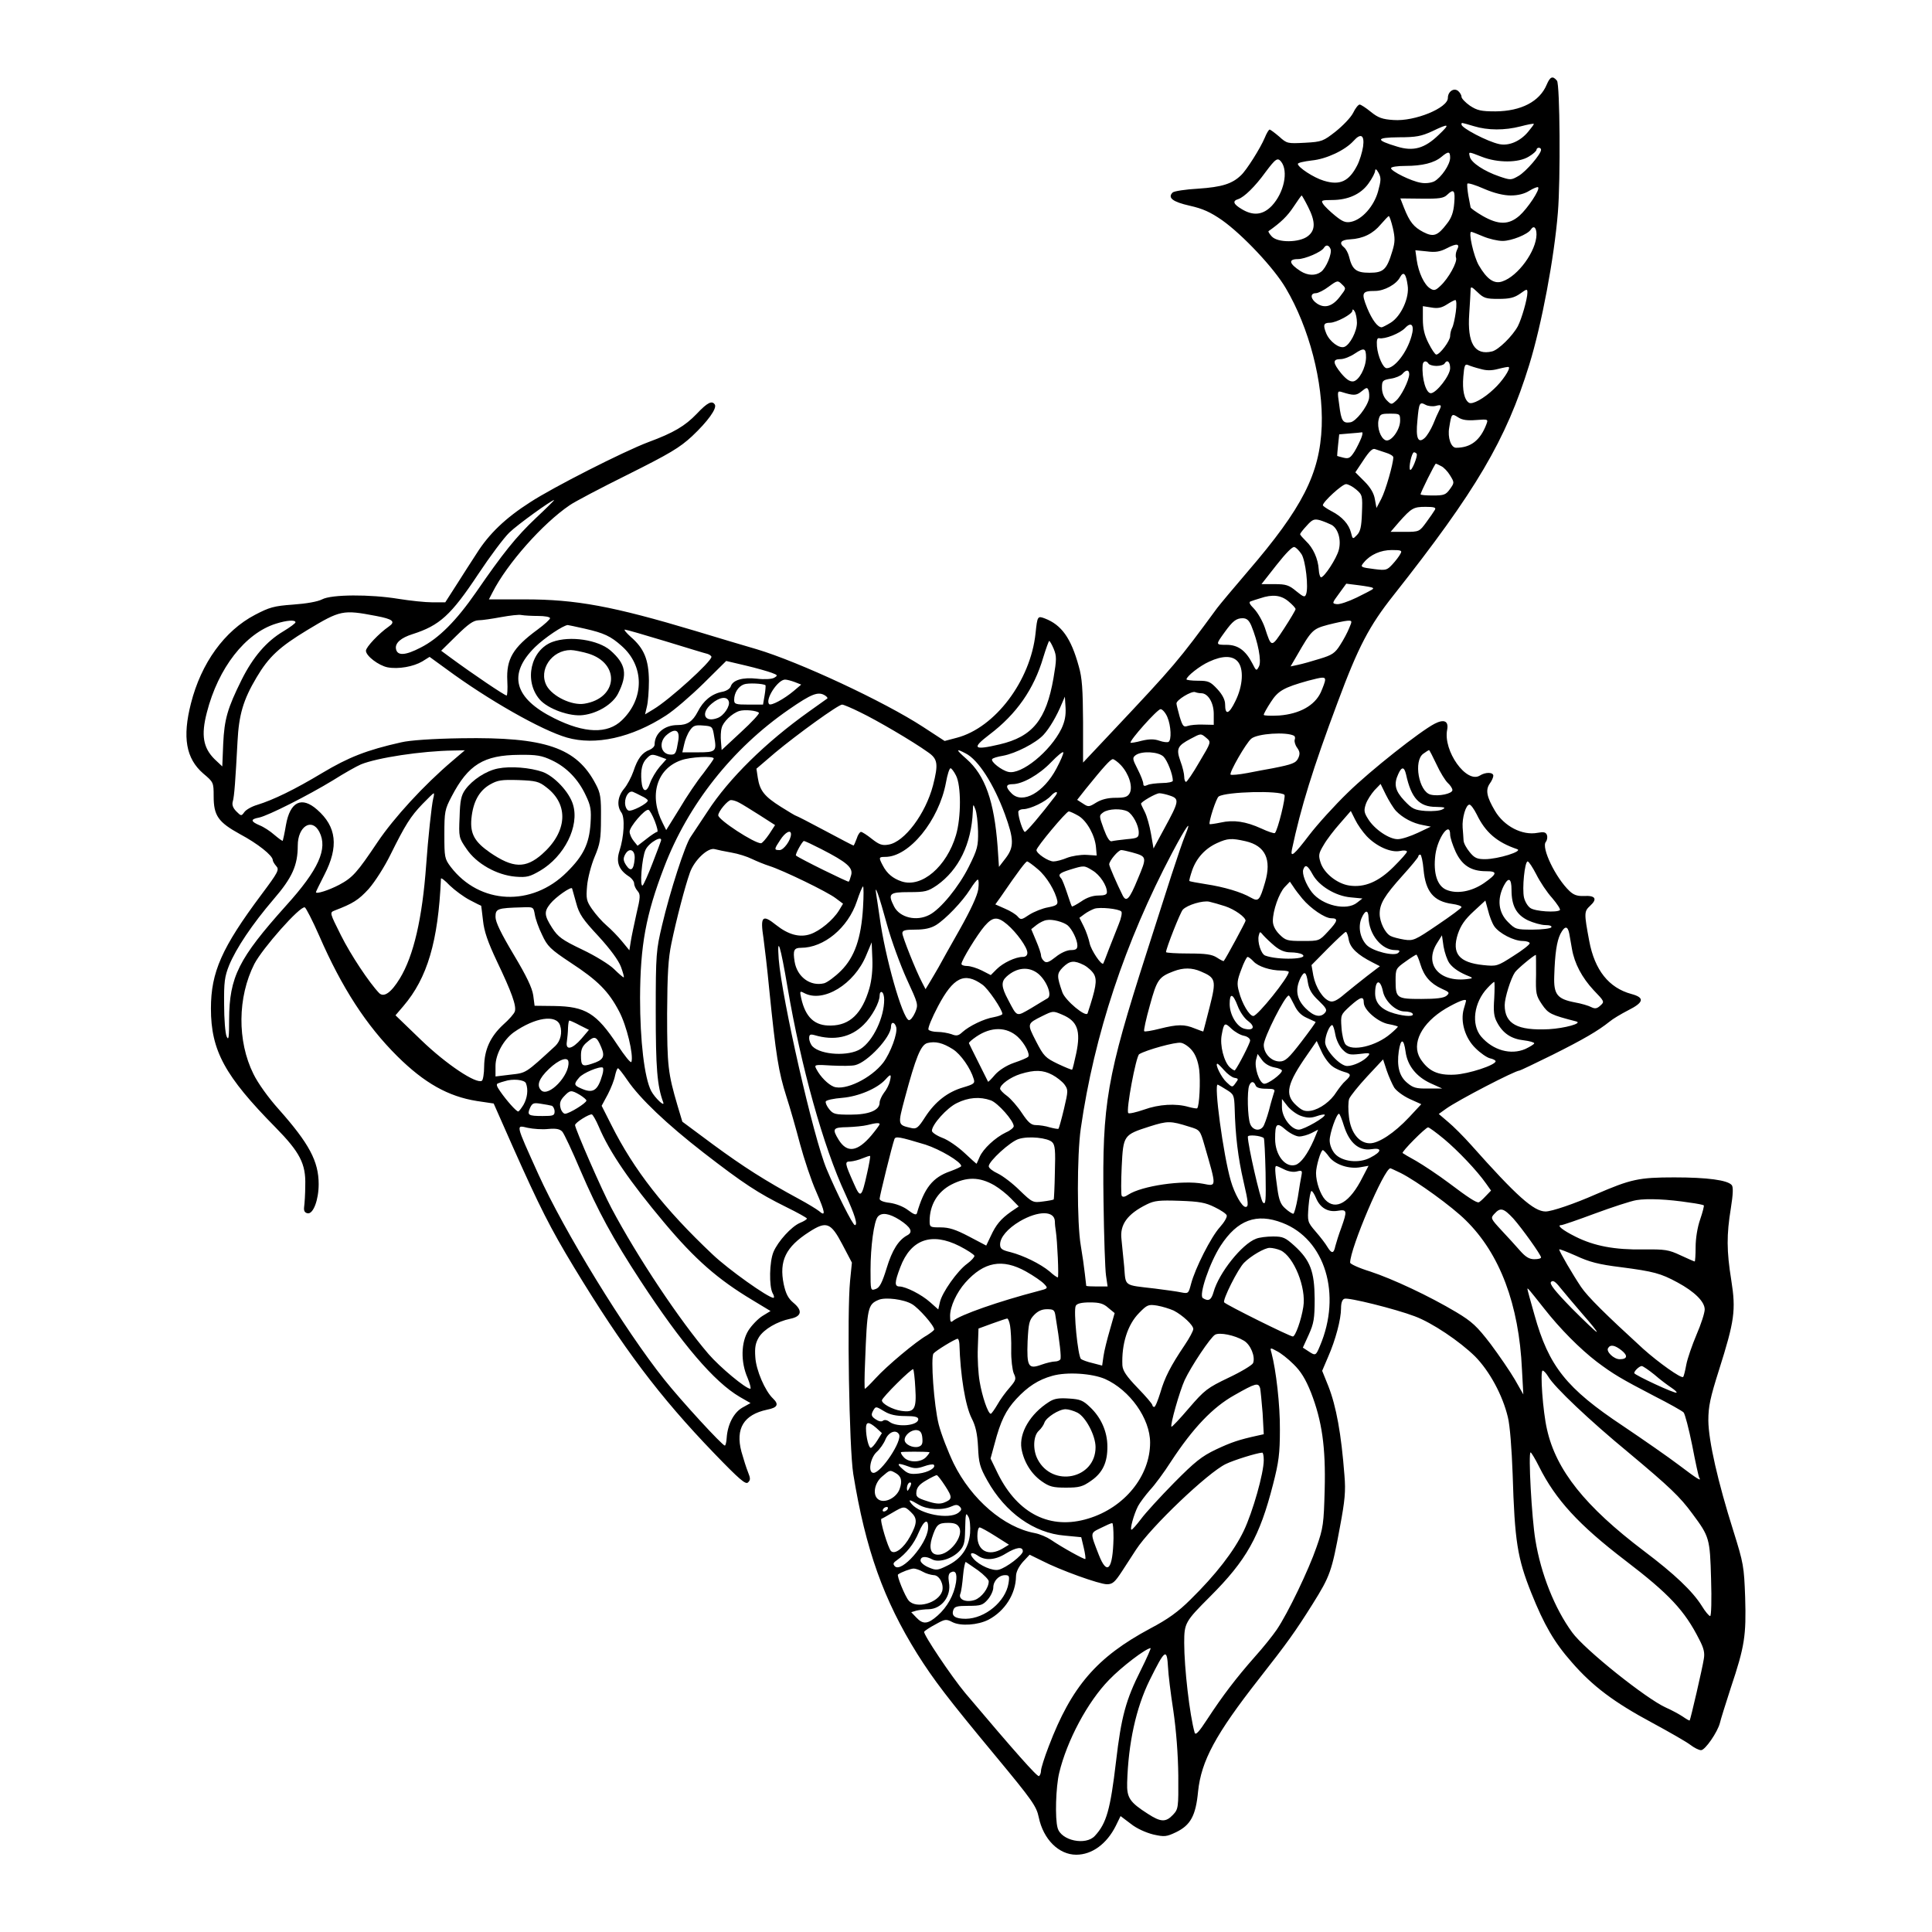 <?xml version="1.0" standalone="no"?>
<!DOCTYPE svg PUBLIC "-//W3C//DTD SVG 20010904//EN"
 "http://www.w3.org/TR/2001/REC-SVG-20010904/DTD/svg10.dtd">
<svg version="1.0" xmlns="http://www.w3.org/2000/svg"
 width="850pt" height="850pt" viewBox="0 0 850 850"
 preserveAspectRatio="xMidYMid meet">
<g transform="translate(0,850) scale(0.1,-0.1)"
fill="#000000" stroke="none">
<path d="M6805 8128 c-31 -75 -113 -117 -225 -118 -64 0 -81 4 -113 25 -20 14
-37 32 -37 39 0 8 -7 19 -15 26 -19 15 -45 -3 -45 -31 0 -44 -146 -104 -239
-97 -49 3 -68 10 -100 36 -22 18 -44 32 -49 32 -6 0 -19 -16 -29 -37 -10 -20
-45 -56 -76 -81 -55 -43 -61 -46 -135 -50 -77 -4 -80 -4 -114 27 -20 17 -39
31 -42 31 -4 0 -14 -17 -22 -37 -19 -45 -80 -142 -104 -164 -39 -38 -85 -52
-188 -59 -56 -3 -107 -11 -113 -17 -23 -23 0 -41 75 -58 58 -13 91 -28 143
-64 90 -64 228 -210 280 -299 103 -174 165 -414 158 -607 -8 -209 -85 -360
-326 -640 -61 -71 -121 -143 -134 -160 -171 -233 -187 -252 -460 -542 l-130
-138 0 180 c-1 142 -4 193 -19 244 -34 124 -76 182 -149 210 -32 12 -33 11
-41 -65 -22 -209 -178 -416 -347 -460 l-53 -14 -95 62 c-172 112 -545 286
-733 342 -45 13 -166 49 -268 80 -364 109 -525 139 -752 139 l-157 0 16 31
c64 126 221 303 339 383 21 15 137 76 256 135 184 92 228 118 283 169 69 65
110 122 100 139 -12 19 -32 10 -80 -41 -51 -53 -101 -83 -212 -124 -109 -41
-420 -199 -521 -265 -108 -69 -181 -139 -235 -225 -22 -33 -61 -95 -88 -137
l-50 -78 -57 0 c-31 0 -97 7 -147 15 -127 21 -297 20 -338 -2 -19 -10 -70 -19
-128 -23 -84 -6 -104 -12 -167 -45 -134 -70 -237 -212 -282 -390 -38 -149 -22
-242 54 -308 45 -38 46 -39 46 -100 0 -86 20 -114 116 -167 77 -41 144 -94
144 -114 0 -5 7 -17 15 -26 15 -16 9 -27 -65 -126 -174 -233 -222 -341 -222
-501 0 -185 61 -297 284 -523 107 -109 134 -160 131 -255 0 -38 -3 -81 -5 -95
-2 -17 2 -25 15 -28 25 -5 49 59 49 128 0 101 -42 179 -176 330 -45 50 -91
114 -111 155 -72 145 -70 338 4 484 36 69 201 256 222 249 5 -2 34 -58 63
-124 100 -230 208 -396 344 -531 119 -118 224 -177 350 -197 l74 -11 84 -190
c118 -265 165 -358 269 -530 216 -356 376 -569 618 -820 110 -114 138 -138
148 -127 11 10 11 18 0 45 -7 17 -20 58 -29 90 -27 102 10 163 113 185 46 9
53 23 26 49 -35 33 -75 125 -78 183 -3 42 1 62 16 87 22 35 80 69 138 81 50
10 55 36 14 70 -24 20 -34 41 -43 82 -21 103 9 164 112 230 76 49 95 42 146
-55 l42 -80 -8 -80 c-14 -142 -4 -737 14 -850 54 -332 134 -555 282 -792 72
-114 131 -192 346 -451 160 -193 178 -219 188 -267 20 -97 88 -165 165 -165
69 0 134 47 174 127 l21 43 45 -34 c26 -21 67 -39 99 -47 49 -11 58 -10 100
10 64 31 87 73 97 179 14 135 77 252 269 497 124 158 159 207 235 328 77 123
84 143 120 338 22 117 26 158 20 228 -14 183 -36 304 -71 393 l-27 67 26 61
c33 75 57 166 57 214 0 23 5 39 15 42 16 7 225 -45 309 -77 76 -28 198 -110
266 -177 63 -64 121 -170 144 -267 9 -35 17 -140 21 -250 9 -297 21 -370 82
-523 56 -140 101 -218 178 -305 92 -106 187 -177 355 -267 74 -40 149 -83 166
-96 17 -13 38 -24 48 -24 18 0 73 80 83 120 3 14 25 84 48 155 61 182 68 229
63 397 -5 137 -7 149 -52 293 -68 215 -109 395 -110 485 0 62 8 100 47 223 68
215 75 262 54 394 -21 131 -21 200 -2 317 10 62 11 94 4 102 -18 22 -107 34
-253 34 -156 0 -191 -8 -344 -74 -95 -42 -195 -76 -222 -76 -52 0 -128 68
-328 293 -33 37 -79 83 -101 101 l-41 35 32 23 c53 38 304 168 323 168 3 0 68
31 145 69 138 69 201 106 251 146 14 12 51 34 82 50 70 35 74 56 14 72 -99 27
-161 105 -185 233 -23 123 -23 130 4 155 33 30 23 46 -27 43 -29 -1 -45 4 -64
22 -61 58 -125 191 -104 216 6 8 8 21 5 30 -5 13 -14 15 -41 10 -68 -13 -148
29 -188 97 -36 61 -42 91 -23 119 9 12 16 28 16 35 0 16 -34 17 -59 1 -59 -37
-163 109 -144 202 7 38 -14 47 -55 26 -64 -33 -283 -206 -382 -303 -58 -56
-134 -140 -170 -187 -67 -88 -84 -102 -76 -63 39 184 92 356 201 647 91 245
139 336 245 470 365 462 496 685 598 1015 55 178 110 471 126 670 12 143 9
565 -4 580 -19 23 -30 18 -45 -17z m-321 -183 c62 -19 136 -19 206 -1 30 8 56
13 58 11 2 -1 -10 -17 -25 -35 -35 -42 -85 -63 -127 -54 -52 11 -166 71 -166
86 0 10 -4 10 54 -7z m-155 -39 c-61 -59 -111 -73 -182 -51 -97 29 -95 40 7
41 77 0 100 5 146 26 77 37 82 34 29 -16z m-332 -51 c-4 -25 -15 -62 -26 -83
-36 -70 -76 -89 -147 -67 -44 13 -114 59 -114 74 0 5 28 11 61 15 64 6 147 45
184 86 32 36 49 26 42 -25z m783 -14 c0 -19 -66 -96 -99 -115 -33 -19 -35 -19
-85 -2 -67 23 -122 60 -129 85 -6 25 -9 25 53 1 69 -27 161 -27 206 1 19 11
34 25 34 30 0 5 5 9 10 9 6 0 10 -4 10 -9z m-400 -35 c0 -30 -39 -87 -70 -104
-15 -7 -39 -10 -59 -6 -43 7 -131 51 -131 64 0 6 28 10 63 10 74 0 127 13 159
40 30 25 38 25 38 -4z m-743 -18 c32 -42 12 -136 -41 -193 -39 -41 -82 -46
-133 -15 -37 22 -42 36 -15 44 26 9 73 54 120 119 45 60 53 65 69 45z m426
-130 c-18 -65 -70 -124 -119 -134 -24 -5 -38 1 -71 28 -22 18 -46 41 -52 51
-10 15 -6 17 39 17 70 0 127 25 161 73 16 22 29 47 29 56 1 10 6 7 15 -9 12
-22 11 -34 -2 -82z m584 -18 c31 0 60 7 82 21 18 11 36 18 38 15 10 -9 -46
-93 -82 -125 -47 -41 -92 -41 -162 -1 -29 17 -53 34 -53 38 -1 4 -5 27 -10 52
-4 25 -6 48 -4 52 3 4 36 -6 74 -23 44 -19 86 -29 117 -29z m-249 -34 c-3 -39
-12 -65 -32 -90 -41 -54 -59 -60 -104 -37 -42 22 -60 44 -85 107 l-16 41 94
-1 c77 -1 97 2 112 17 29 28 36 20 31 -37z m-643 -16 c33 -65 33 -103 -1 -129
-37 -29 -133 -30 -159 -1 -10 11 -16 21 -14 23 54 38 83 66 110 107 18 27 34
50 36 50 1 0 14 -22 28 -50z m373 -93 c10 -44 10 -62 -2 -101 -25 -83 -39 -96
-101 -96 -59 0 -76 14 -90 72 -4 15 -13 32 -21 39 -25 20 -15 34 26 36 57 3
101 25 135 66 17 19 32 36 35 36 3 1 11 -23 18 -52z m632 -29 c-1 -72 -81
-183 -150 -206 -36 -13 -68 9 -104 71 -22 38 -47 147 -33 147 3 0 26 -9 52
-20 26 -11 64 -20 86 -20 39 0 111 29 124 50 13 20 25 9 25 -22z m-350 -68
c-5 -10 -7 -26 -4 -34 7 -18 -33 -91 -69 -124 -21 -20 -28 -22 -45 -11 -26 16
-51 70 -59 125 l-6 43 50 -5 c38 -5 58 -2 89 14 44 23 59 20 44 -8z m-556 4
c7 -19 -19 -83 -42 -100 -24 -18 -58 -17 -90 3 -51 33 -55 53 -12 53 31 0 104
31 115 50 9 15 22 12 29 -6z m339 -159 c9 -54 -29 -137 -75 -165 -18 -11 -36
-20 -39 -20 -18 0 -42 32 -64 85 -27 67 -23 75 35 75 40 0 94 29 110 61 15 27
26 15 33 -36z m-297 -49 c-33 -44 -67 -54 -101 -32 -29 19 -33 46 -6 46 10 0
36 13 57 29 38 28 40 28 58 10 19 -18 19 -18 -8 -53z m697 -11 c49 0 69 5 95
23 29 21 32 22 32 5 0 -28 -25 -115 -42 -148 -23 -43 -85 -104 -113 -111 -77
-19 -110 36 -101 165 3 47 6 95 6 105 0 17 4 16 31 -10 27 -26 37 -29 92 -29z
m-188 -57 c-4 -29 -11 -61 -16 -70 -5 -9 -9 -26 -9 -37 0 -20 -45 -81 -61 -81
-5 0 -20 22 -34 50 -18 35 -25 65 -25 106 l0 57 38 -6 c28 -5 45 -1 67 13 17
11 34 20 38 20 5 0 6 -24 2 -52z m-435 -48 c0 -38 -31 -97 -55 -106 -22 -9
-65 23 -80 59 -15 37 -12 47 16 47 28 0 99 38 99 53 0 8 4 7 10 -3 5 -8 10
-31 10 -50z m240 -59 c-20 -72 -74 -141 -109 -141 -16 0 -39 52 -43 96 -2 28
1 38 10 36 25 -5 91 21 114 45 28 30 42 12 28 -36z m-200 -94 c-1 -46 -31
-101 -56 -105 -15 -2 -31 9 -53 35 -38 47 -39 63 -3 63 15 0 43 11 62 24 42
28 50 25 50 -17z m275 -27 c3 -5 19 -10 35 -10 16 0 32 5 35 10 12 20 25 9 25
-20 0 -32 -61 -110 -85 -110 -21 0 -40 64 -36 123 1 19 16 23 26 7z m228 -23
c27 -8 49 -8 79 0 24 6 44 10 46 8 8 -8 -29 -63 -65 -96 -45 -43 -95 -70 -110
-61 -21 13 -30 56 -25 115 4 49 7 57 21 51 9 -4 33 -12 54 -17z m-313 -24 c-1
-27 -35 -96 -58 -116 -20 -18 -21 -18 -41 2 -13 13 -21 34 -21 55 0 31 3 34
39 40 21 3 44 13 51 21 17 20 30 19 30 -2z m-177 -107 c-8 -37 -58 -101 -82
-104 -33 -5 -40 5 -49 77 -9 61 -8 62 12 56 51 -16 63 -16 86 3 22 18 26 19
31 4 3 -8 4 -25 2 -36z m293 -32 c26 7 28 4 15 -22 -5 -9 -17 -36 -26 -59 -10
-23 -26 -50 -37 -60 -29 -26 -40 -1 -32 77 7 79 10 83 36 69 11 -6 31 -8 44
-5z m-156 -66 c-1 -41 -41 -94 -64 -85 -22 9 -38 55 -31 89 6 26 10 28 51 28
43 0 44 -1 44 -32z m334 4 c54 4 54 4 45 -20 -27 -70 -69 -102 -133 -102 -22
0 -38 45 -30 89 10 62 11 63 39 45 18 -12 40 -15 79 -12z m-505 -79 c-6 -15
-19 -42 -30 -60 -18 -28 -25 -32 -47 -27 -15 4 -28 7 -29 8 0 1 1 22 4 48 l5
47 47 4 c25 2 49 4 53 5 4 1 3 -10 -3 -25z m109 -65 c17 -5 32 -14 32 -20 0
-28 -34 -147 -53 -183 l-21 -40 -7 38 c-4 26 -19 52 -46 79 l-40 40 36 54 c25
38 40 53 51 48 8 -3 30 -10 48 -16z m135 -5 c5 -10 -22 -77 -29 -70 -8 8 7 77
17 77 4 0 10 -3 12 -7z m108 -54 c11 -5 29 -24 39 -41 19 -31 19 -32 -1 -60
-18 -25 -26 -28 -75 -28 -30 0 -54 2 -54 5 0 9 63 135 67 135 2 0 13 -5 24
-11z m-374 -103 c27 -23 28 -28 25 -103 -2 -61 -7 -82 -22 -97 -18 -19 -19
-19 -26 10 -9 37 -39 71 -86 95 -21 11 -38 23 -38 26 0 15 85 93 102 93 9 0
30 -11 45 -24z m-3609 -125 c-87 -82 -146 -156 -263 -326 -88 -127 -165 -204
-244 -244 -69 -36 -104 -37 -109 -5 -4 25 22 48 73 64 119 38 169 83 289 264
51 77 113 160 137 183 36 35 186 143 197 143 2 0 -34 -36 -80 -79z m3955 36
c-4 -7 -21 -32 -38 -55 -30 -41 -31 -42 -94 -42 l-63 0 37 43 c55 62 64 67
117 67 38 0 47 -3 41 -13z m-455 -66 c29 -16 44 -66 32 -111 -10 -38 -64 -120
-78 -120 -4 0 -9 15 -10 34 -3 48 -25 96 -56 125 -14 14 -26 27 -26 31 0 3 13
20 29 37 25 28 33 31 59 24 16 -5 38 -14 50 -20z m-132 -129 c18 -27 32 -148
20 -177 -5 -14 -11 -12 -43 14 -32 27 -46 31 -95 31 l-58 0 66 84 c41 52 71
83 79 79 8 -2 21 -16 31 -31z m435 1 c-5 -10 -21 -31 -35 -46 -24 -26 -29 -27
-78 -21 -63 8 -65 9 -47 30 28 34 74 54 122 54 42 0 47 -2 38 -17z m-122 -149
c6 -5 6 -5 -70 -43 -37 -18 -76 -31 -88 -29 -21 3 -21 4 10 46 l32 44 56 -7
c31 -4 58 -9 60 -11z m-370 -60 c17 -14 31 -29 31 -34 0 -4 -23 -43 -51 -86
-56 -85 -55 -85 -84 4 -10 29 -31 66 -47 83 -20 20 -25 30 -16 33 7 3 27 9 43
14 53 18 91 14 124 -14z m-4014 -64 c74 -14 87 -25 55 -47 -42 -29 -100 -90
-100 -106 0 -23 56 -65 95 -73 48 -9 114 3 153 26 l32 20 73 -53 c184 -136
420 -270 531 -302 125 -36 285 -1 436 97 36 23 110 87 165 141 l100 99 85 -20
c47 -11 99 -26 115 -32 27 -10 28 -12 11 -22 -11 -6 -42 -8 -76 -4 -63 7 -106
-6 -115 -34 -3 -10 -20 -21 -39 -24 -45 -9 -82 -39 -106 -87 -23 -44 -46 -59
-89 -59 -58 0 -101 -37 -101 -86 0 -8 -10 -18 -22 -23 -33 -12 -53 -39 -71
-94 -9 -26 -28 -62 -42 -78 -28 -34 -32 -75 -11 -104 16 -22 12 -105 -9 -170
-15 -47 -3 -81 39 -109 15 -9 26 -24 26 -33 0 -9 7 -24 15 -33 13 -15 13 -26
-5 -101 -10 -46 -22 -101 -25 -122 l-6 -38 -32 39 c-18 22 -48 53 -68 70 -20
17 -48 49 -64 72 -25 36 -27 46 -22 103 3 34 18 91 33 127 24 57 28 78 28 170
1 91 -2 111 -23 150 -84 161 -221 208 -591 202 -127 -2 -228 -9 -265 -18 -152
-34 -232 -66 -346 -134 -123 -74 -216 -119 -287 -141 -24 -7 -49 -21 -57 -32
-13 -18 -14 -18 -35 3 -15 15 -20 29 -16 43 7 23 12 96 21 265 6 117 25 183
84 282 54 91 101 134 223 208 146 88 156 90 303 62z m713 0 c28 0 52 -4 52
-10 0 -5 -25 -28 -55 -50 -109 -80 -138 -130 -133 -226 2 -35 0 -64 -3 -64 -9
0 -148 94 -246 166 l-42 31 67 66 c52 51 74 67 97 68 17 0 62 7 100 14 39 7
79 12 90 9 11 -2 44 -4 73 -4z m3137 -42 c30 -73 46 -157 34 -180 -11 -21 -12
-21 -29 13 -30 58 -64 82 -114 82 -49 0 -48 0 -7 57 34 47 50 60 78 60 18 0
28 -9 38 -32z m-4205 14 c0 -4 -24 -22 -54 -40 -74 -44 -133 -113 -183 -213
-62 -125 -76 -173 -81 -282 l-4 -99 -34 32 c-50 50 -60 105 -34 205 50 196
169 349 304 391 47 15 86 18 86 6z m4636 -25 c-7 -18 -25 -52 -40 -75 -22 -35
-35 -44 -88 -60 -35 -11 -78 -23 -97 -27 l-33 -7 28 48 c64 111 69 117 136
135 35 9 73 17 86 18 21 1 22 0 8 -32z m-3363 -3 c84 -19 114 -33 162 -76 100
-88 101 -231 1 -327 -63 -61 -164 -58 -298 9 -177 88 -205 194 -84 313 42 41
124 96 144 97 2 0 35 -7 75 -16z m354 -55 c92 -28 176 -54 186 -56 9 -3 17 -9
17 -13 0 -21 -184 -188 -254 -230 l-38 -23 8 34 c5 19 9 70 9 114 -1 93 -21
142 -80 193 -20 18 -31 32 -26 32 6 0 86 -23 178 -51z m1709 -34 c13 -32 13
-46 -1 -128 -32 -184 -92 -258 -237 -292 -115 -27 -125 -18 -45 43 119 90 196
200 237 340 12 39 24 72 26 72 3 0 12 -16 20 -35z m809 -55 c28 -31 24 -107
-10 -175 -28 -58 -45 -63 -45 -14 0 19 -11 42 -34 67 -31 33 -39 37 -85 37
-28 0 -51 3 -51 6 0 13 59 60 100 78 58 27 102 27 125 1z m385 -82 c0 -7 -9
-31 -19 -54 -27 -58 -93 -95 -183 -102 -37 -2 -68 -1 -68 3 0 5 14 30 31 56
32 50 57 64 164 94 65 17 75 18 75 3z m-2333 -9 l28 -11 -33 -28 c-43 -36 -99
-66 -108 -58 -19 20 38 108 70 108 8 0 27 -5 43 -11z m-129 -14 c1 -1 0 -21
-4 -44 l-7 -41 -63 0 c-58 0 -64 2 -64 21 0 30 18 59 43 68 18 7 85 4 95 -4z
m1917 -35 c30 0 55 -42 55 -91 l0 -48 -47 1 c-27 1 -57 -2 -68 -6 -18 -6 -22
-1 -35 41 -7 26 -14 52 -14 58 -1 15 66 56 82 50 7 -3 20 -5 27 -5z m-1655
-10 c8 -5 12 -11 10 -13 -3 -2 -39 -28 -80 -57 -191 -136 -353 -295 -447 -440
-31 -47 -64 -97 -75 -113 -24 -35 -90 -238 -125 -387 -26 -110 -28 -127 -28
-380 0 -248 6 -327 33 -400 8 -23 -37 20 -53 50 -30 58 -49 221 -49 410 1 230
25 364 106 575 105 275 299 521 548 693 101 70 130 81 160 62z m-424 -25 c8
-20 -21 -64 -49 -74 -58 -22 -76 21 -26 63 34 29 67 34 75 11z m1464 -121
c-49 -100 -177 -204 -234 -190 -30 7 -78 45 -71 56 3 5 24 11 48 15 55 10 145
56 178 92 26 28 58 82 81 138 l13 30 3 -48 c2 -34 -3 -61 -18 -93z m-885 72
c71 -34 230 -127 297 -175 44 -30 47 -52 23 -146 -33 -126 -126 -250 -196
-261 -28 -5 -41 0 -73 25 -21 17 -43 31 -48 31 -5 0 -14 -13 -19 -30 -6 -16
-12 -30 -14 -30 -2 0 -58 29 -125 65 -67 36 -124 65 -126 65 -3 0 -33 18 -68
40 -73 46 -93 71 -102 128 l-6 40 83 71 c96 80 277 211 294 211 6 0 42 -15 80
-34z m-446 -2 c3 -4 -32 -42 -79 -85 l-85 -79 -3 37 c-2 20 -1 47 3 60 6 27
46 65 78 75 23 7 76 2 86 -8z m1797 -19 c16 -38 19 -101 5 -109 -5 -3 -23 -1
-40 5 -23 8 -44 8 -78 0 -25 -7 -47 -10 -49 -9 -7 8 118 148 132 148 8 0 22
-16 30 -35z m-1994 -85 c12 -66 8 -70 -71 -70 l-69 0 8 35 c4 20 15 47 25 61
14 21 23 25 58 22 41 -3 42 -4 49 -48z m-158 -19 c-9 -55 -12 -61 -32 -61 -46
0 -57 57 -16 89 36 29 56 18 48 -28z m2709 22 c5 -3 6 -11 3 -18 -2 -7 2 -23
11 -35 12 -17 13 -27 5 -45 -10 -22 -26 -28 -112 -45 -25 -4 -75 -14 -112 -21
-37 -7 -70 -10 -74 -7 -7 8 68 139 91 158 27 23 155 31 188 13z m-385 -10 c21
-18 21 -18 -31 -105 -28 -49 -55 -88 -59 -88 -4 0 -8 10 -8 23 0 12 -7 43 -17
69 -19 54 -13 67 46 98 45 24 44 24 69 3z m-3318 -101 c-125 -106 -257 -250
-329 -357 -90 -134 -109 -156 -169 -188 -46 -24 -102 -42 -102 -32 0 2 17 37
37 76 64 124 54 212 -32 287 -68 60 -119 35 -137 -68 -6 -36 -13 -67 -14 -69
-2 -2 -18 10 -37 26 -18 16 -47 35 -65 42 -40 17 -41 27 -2 34 41 9 215 97
325 164 49 31 104 62 123 70 71 29 265 59 407 61 l50 1 -55 -47z m2259 33 c55
-28 123 -134 172 -267 40 -110 41 -144 4 -193 l-30 -39 -6 90 c-15 199 -55
313 -137 385 -48 42 -48 48 -3 24z m399 -66 c-56 -106 -149 -158 -197 -110
-28 28 -27 41 4 41 43 0 116 41 169 96 28 29 52 49 54 44 2 -5 -12 -37 -30
-71z m1672 18 c16 -35 39 -72 50 -82 11 -10 20 -24 20 -31 0 -16 -61 -29 -96
-20 -52 13 -76 149 -32 180 12 9 24 16 25 16 2 0 17 -29 33 -63z m-1201 34
c17 -17 41 -78 41 -106 0 -5 -21 -10 -47 -10 -27 -1 -56 -4 -65 -9 -13 -6 -18
-4 -18 6 0 8 -11 37 -25 64 -23 45 -24 50 -8 62 27 19 100 15 122 -7z m-2691
-16 c64 -30 116 -83 149 -154 22 -46 25 -63 21 -125 -6 -88 -31 -141 -104
-213 -154 -154 -384 -143 -511 23 -27 36 -28 42 -28 143 0 100 2 110 32 167
73 140 141 182 298 183 75 1 99 -3 143 -24z m477 15 l27 -10 -30 -34 c-16 -19
-35 -51 -42 -71 -15 -45 -34 -41 -38 10 -4 47 3 79 24 99 18 19 24 19 59 6z
m235 -7 c0 -4 -21 -33 -46 -66 -26 -32 -73 -101 -104 -154 l-59 -95 -15 30
c-62 120 -28 239 80 277 40 15 144 20 144 8z m1792 -30 c35 -38 53 -95 38
-123 -9 -16 -21 -20 -62 -20 -34 0 -62 -7 -85 -21 -32 -20 -35 -20 -59 -4
l-25 16 37 47 c81 100 109 131 120 132 5 0 22 -12 36 -27z m-726 -45 c23 -44
23 -184 0 -262 -41 -139 -151 -233 -239 -204 -39 13 -65 35 -83 70 -19 36 -18
38 11 38 105 0 236 160 267 328 6 34 15 62 20 62 4 0 15 -14 24 -32z m1980 5
c23 -105 58 -143 132 -143 39 -1 44 -3 28 -11 -10 -6 -43 -9 -74 -7 -49 4 -59
9 -94 46 -40 43 -47 72 -26 117 15 33 26 32 34 -2z m-44 -161 c29 -30 73 -54
118 -62 l35 -7 -57 -27 c-32 -15 -71 -28 -88 -28 -37 -1 -103 43 -131 89 -18
28 -19 38 -10 65 6 18 24 45 38 61 l27 28 23 -47 c13 -26 33 -59 45 -72z
m-3320 66 c16 -7 28 -16 28 -20 0 -13 -71 -50 -85 -44 -8 3 -15 18 -15 34 0
30 18 55 35 48 5 -2 22 -10 37 -18z m1821 0 c-63 -83 -127 -158 -134 -158 -8
0 -29 63 -29 88 0 6 10 12 23 12 31 1 98 33 121 59 20 22 36 21 19 -1z m1008
5 c7 -7 -29 -155 -42 -168 -3 -3 -30 6 -60 20 -68 31 -122 39 -179 26 -24 -5
-46 -8 -48 -7 -6 7 29 116 40 122 34 21 269 27 289 7z m-3745 -16 c-7 -28 -23
-178 -31 -292 -17 -235 -55 -400 -116 -500 -38 -62 -70 -85 -91 -64 -44 46
-125 168 -168 254 -50 100 -50 100 -28 109 81 31 105 46 150 95 28 32 70 98
96 151 65 131 88 168 141 223 25 26 47 47 49 47 2 0 2 -10 -2 -23z m3243 12
c41 -14 38 -26 -27 -145 l-47 -87 -11 64 c-6 35 -18 78 -27 96 -9 18 -17 34
-17 37 0 8 65 46 81 46 9 0 31 -5 48 -11z m-1896 -31 c12 -6 52 -31 90 -55
l67 -43 -26 -40 c-15 -22 -31 -40 -36 -40 -30 0 -188 103 -188 123 0 17 42 67
56 67 9 0 25 -5 37 -12z m1050 -125 c1 -65 -2 -79 -41 -157 -44 -88 -124 -186
-173 -211 -57 -30 -130 -12 -155 36 -29 57 -22 64 65 64 72 0 83 3 123 30 96
68 152 182 158 325 1 34 2 34 11 10 6 -14 11 -57 12 -97z m2194 74 c38 -79 89
-123 178 -153 27 -9 -84 -44 -142 -44 -34 0 -46 5 -67 31 -14 17 -27 40 -27
52 -1 12 -2 37 -4 56 -3 42 14 101 30 101 6 0 20 -19 32 -43z m-3616 -30 c10
-26 15 -47 10 -47 -4 0 -26 -14 -47 -31 l-39 -30 -17 21 c-10 12 -18 31 -18
41 0 22 68 101 83 96 5 -1 18 -24 28 -50z m2080 43 c23 -13 49 -61 49 -93 0
-22 -5 -25 -52 -29 -29 -3 -59 -7 -67 -9 -9 -3 -21 16 -35 54 -21 58 -21 59
-2 73 23 16 79 18 107 4z m-215 -20 c37 -23 72 -87 76 -139 l3 -35 -46 3 c-26
1 -63 -5 -84 -13 -21 -9 -48 -16 -60 -16 -23 0 -75 35 -75 50 0 13 131 170
142 170 6 0 25 -9 44 -20z m1267 -89 c43 -45 106 -73 146 -65 17 4 31 2 31 -3
0 -5 -26 -34 -58 -66 -67 -67 -129 -93 -196 -83 -53 8 -111 54 -126 101 -10
32 -9 40 14 78 13 23 46 66 72 95 l47 54 19 -38 c10 -21 33 -54 51 -73z
m-4608 19 c38 -74 -3 -166 -147 -325 -208 -232 -249 -313 -250 -500 0 -80 -2
-95 -11 -75 -6 14 -11 77 -11 140 -1 98 2 123 22 173 31 75 101 180 196 291
82 95 106 149 106 236 0 84 62 124 95 60z m3809 -16 c-9 -21 -36 -100 -60
-174 -24 -74 -73 -227 -109 -340 -176 -548 -196 -665 -190 -1095 2 -154 7
-301 11 -327 l7 -48 -47 0 c-25 0 -46 1 -47 3 0 1 -3 25 -6 52 -3 28 -11 84
-18 125 -17 97 -17 398 0 515 59 412 195 821 402 1213 63 119 90 156 57 76z
m1166 4 c0 -13 11 -46 24 -75 28 -60 68 -86 134 -86 52 0 50 -11 -10 -53 -55
-37 -118 -48 -164 -29 -41 17 -59 73 -49 154 10 76 65 151 65 89z m-2900 2 c0
-26 -32 -70 -50 -70 -25 0 -25 3 3 45 21 33 47 47 47 25z m-573 -32 c-2 -7
-19 -51 -37 -98 -18 -47 -37 -89 -42 -95 -15 -14 -4 123 12 156 16 34 80 68
67 37z m2573 1 c87 -20 115 -80 86 -180 -24 -82 -29 -87 -63 -68 -41 24 -118
47 -198 59 -38 6 -71 12 -72 14 -2 2 4 23 12 47 19 54 57 96 110 120 46 21 63
22 125 8z m-1866 -35 c111 -57 139 -81 131 -113 -4 -14 -8 -28 -11 -30 -3 -3
-217 102 -232 115 -5 4 28 64 35 64 4 0 38 -16 77 -36z m-396 -15 c30 -5 70
-18 90 -28 21 -10 55 -24 77 -31 60 -19 256 -114 292 -142 l32 -24 -18 -30
c-26 -42 -84 -90 -126 -104 -47 -16 -97 -2 -150 40 -61 49 -71 39 -56 -58 5
-37 17 -137 25 -222 30 -296 41 -365 76 -475 16 -49 43 -144 60 -209 18 -66
49 -160 71 -209 40 -92 43 -112 12 -85 -10 8 -49 32 -88 53 -148 80 -245 142
-377 239 l-136 101 -21 70 c-42 143 -46 175 -46 405 1 177 5 243 19 310 22
106 60 251 81 310 19 55 80 113 110 104 11 -3 44 -10 73 -15z m-426 -29 c-4
-48 -17 -57 -37 -27 -13 20 -14 30 -5 47 18 34 46 21 42 -20z m2188 30 c67
-19 67 -19 25 -119 -36 -88 -50 -102 -66 -70 -24 48 -59 128 -59 136 0 16 40
63 53 63 7 0 28 -5 47 -10z m1283 -76 c9 -98 45 -140 127 -151 22 -3 40 -9 40
-14 0 -4 -47 -39 -105 -78 -100 -68 -107 -71 -147 -65 -24 4 -51 11 -60 16
-24 12 -48 61 -48 98 0 44 21 79 100 167 39 43 70 81 70 85 0 5 4 8 9 8 4 0
11 -30 14 -66z m-1696 1 c38 -32 77 -97 85 -140 2 -15 -5 -20 -41 -27 -24 -4
-61 -19 -82 -32 -34 -23 -38 -24 -51 -9 -7 9 -32 25 -56 35 l-43 19 23 32 c80
117 111 157 117 157 4 0 26 -16 48 -35z m2192 -22 c16 -32 47 -79 70 -104 22
-26 37 -49 34 -53 -13 -12 -109 -6 -130 9 -12 8 -24 29 -28 46 -9 39 3 159 16
159 5 0 22 -26 38 -57z m-1952 17 c32 -19 63 -66 63 -95 0 -11 -10 -15 -38
-15 -24 0 -51 -9 -75 -26 -21 -14 -40 -24 -41 -22 -2 1 -11 28 -21 58 -10 30
-21 59 -26 65 -16 17 -9 24 39 39 62 19 62 19 99 -4z m968 -17 c27 -50 100
-95 167 -101 l52 -5 -23 -18 c-46 -38 -153 -13 -199 45 -27 35 -45 83 -38 101
9 24 19 18 41 -22z m-3708 -113 c26 -14 49 -25 50 -25 0 0 4 -29 8 -65 5 -48
21 -94 61 -179 65 -136 87 -197 79 -221 -3 -10 -26 -36 -51 -58 -57 -53 -83
-110 -84 -184 0 -31 -5 -60 -10 -63 -25 -15 -156 72 -267 179 l-113 109 35 41
c105 123 153 284 165 560 0 6 18 -8 39 -30 22 -21 61 -50 88 -64z m2237 48
c-4 -28 -33 -91 -82 -178 -42 -74 -84 -149 -93 -166 -10 -17 -26 -45 -37 -63
l-20 -33 -15 29 c-28 53 -87 202 -87 217 0 13 12 16 58 16 39 0 67 6 90 20 42
26 116 103 150 157 15 24 30 43 34 43 4 0 5 -19 2 -42z m2346 -3 c0 -70 21
-109 72 -134 24 -11 59 -21 77 -21 19 0 30 -4 26 -10 -3 -5 -40 -10 -82 -10
-72 0 -76 1 -109 34 -42 42 -48 100 -18 159 21 40 34 33 34 -18z m-920 -39
c36 -43 99 -86 127 -86 32 0 29 -12 -15 -59 -38 -41 -39 -41 -111 -41 -67 0
-75 2 -102 29 -19 19 -29 40 -29 59 0 46 27 122 52 149 l23 24 15 -22 c8 -13
26 -36 40 -53z m-3195 -19 c13 -49 29 -72 98 -146 53 -58 88 -106 99 -135 9
-25 15 -46 12 -46 -3 0 -22 16 -42 36 -20 20 -83 59 -140 86 -90 43 -107 56
-133 96 -35 55 -36 71 -8 106 23 29 93 78 96 67 1 -3 9 -32 18 -64z m1262 -19
c-8 -136 -37 -219 -97 -279 -26 -26 -60 -51 -74 -55 -61 -15 -119 28 -130 95
-8 50 -3 61 28 61 101 0 207 88 246 205 12 36 24 65 27 65 3 0 3 -42 0 -92z
m106 -78 c19 -69 58 -175 86 -237 51 -111 52 -112 37 -148 -9 -20 -21 -35 -28
-33 -28 10 -104 276 -128 453 -6 39 -12 84 -15 100 -9 55 12 -3 48 -135z
m1487 83 c42 -14 90 -48 90 -64 0 -5 -86 -165 -96 -177 -1 -2 -15 5 -30 15
-22 14 -48 18 -126 18 -54 0 -98 3 -98 6 0 16 63 176 74 187 20 21 88 41 116
35 14 -3 45 -12 70 -20z m1184 -88 c21 -31 86 -65 126 -65 16 0 30 -5 30 -10
0 -6 -32 -31 -72 -56 -70 -45 -73 -46 -132 -40 -107 11 -140 51 -112 137 13
38 31 64 69 99 l52 48 12 -44 c6 -25 18 -56 27 -69z m-4221 51 c3 -19 17 -59
32 -89 23 -50 36 -63 125 -122 121 -79 168 -127 214 -215 33 -62 64 -191 54
-222 -3 -7 -30 27 -61 74 -93 141 -141 170 -279 172 l-86 1 -6 46 c-5 33 -29
84 -86 179 -56 94 -80 143 -80 166 0 36 8 39 116 42 51 2 51 2 57 -32z m2580
14 c5 -4 0 -30 -11 -56 -11 -27 -30 -76 -43 -109 -12 -33 -24 -62 -25 -64 -8
-10 -54 59 -60 89 -4 19 -15 52 -26 74 l-19 38 23 17 c12 9 32 19 43 23 24 8
106 0 118 -12z m1088 -27 c2 -75 58 -143 117 -143 20 0 23 -3 14 -12 -17 -17
-114 7 -140 35 -28 30 -38 79 -22 117 16 37 30 39 31 3z m-1590 -30 c42 -36
89 -101 89 -125 0 -11 -7 -18 -20 -18 -32 0 -87 -26 -115 -54 l-26 -26 -39 20
c-22 11 -51 20 -65 20 -14 0 -25 4 -25 9 0 16 70 130 102 167 36 41 56 43 99
7z m266 -4 c20 -17 43 -64 43 -89 0 -15 -6 -20 -29 -20 -16 0 -44 -12 -66 -30
-29 -23 -41 -28 -51 -19 -8 6 -14 18 -14 26 0 8 -10 37 -22 65 l-21 50 24 19
c13 10 33 20 44 21 25 5 73 -8 92 -23z m2207 -36 c3 -16 8 -46 12 -68 11 -64
44 -126 95 -181 48 -50 49 -51 30 -68 -15 -14 -24 -15 -40 -7 -11 6 -44 16
-73 21 -77 15 -93 35 -90 116 3 99 11 152 27 185 19 36 32 37 39 2z m-1296
-55 c23 -19 45 -28 70 -28 20 0 44 -4 51 -9 35 -22 -108 -26 -163 -5 -18 7
-35 60 -28 88 5 19 5 19 21 0 9 -10 31 -31 49 -46z m326 27 c7 -36 39 -66 104
-99 l33 -17 -55 -42 c-30 -23 -74 -59 -100 -80 -32 -28 -51 -37 -65 -32 -30 9
-63 61 -73 113 l-8 46 72 73 c40 40 75 73 79 73 4 0 10 -16 13 -35z m443 -103
c17 -23 47 -42 88 -58 17 -7 14 -9 -14 -12 -121 -13 -186 67 -129 158 l22 35
7 -49 c5 -28 16 -60 26 -74z m-2912 -107 c59 -347 157 -700 254 -908 42 -92
56 -137 42 -137 -9 0 -80 141 -124 246 -58 137 -197 750 -211 924 -8 111 8 59
39 -125z m360 -3 c-32 -111 -86 -163 -169 -164 -72 -2 -112 36 -131 120 -7 32
-6 33 13 23 84 -45 221 39 273 166 l24 57 3 -73 c2 -46 -3 -94 -13 -129z
m2424 106 c16 -53 44 -85 94 -108 34 -15 36 -18 21 -31 -12 -10 -45 -14 -111
-14 -108 0 -113 3 -113 82 0 50 2 53 43 82 23 17 45 30 48 31 3 0 11 -19 18
-42z m509 -47 c-2 -83 0 -91 26 -130 28 -41 39 -46 151 -75 29 -8 -51 -30
-120 -34 -139 -7 -195 23 -195 106 0 32 27 118 45 144 9 14 81 74 92 77 1 1 1
-39 1 -88z m-1243 59 c20 -22 74 -40 123 -40 17 0 32 -3 32 -6 0 -23 -137
-194 -156 -194 -17 0 -50 55 -63 107 -10 35 -8 50 10 97 11 31 24 56 28 56 4
0 16 -9 26 -20z m-746 -16 c17 -9 38 -28 45 -42 13 -26 8 -58 -29 -170 -7 -20
-98 56 -111 92 -25 72 -25 82 2 110 31 30 49 32 93 10z m-200 -39 c37 -32 61
-95 40 -107 -8 -5 -41 -24 -73 -44 -66 -38 -60 -40 -101 38 -30 56 -31 79 -7
101 46 42 100 46 141 12z m714 11 c66 -28 69 -38 39 -156 -15 -58 -27 -106
-28 -108 0 -1 -17 5 -37 13 -46 19 -75 19 -155 -1 -35 -9 -66 -14 -68 -11 -3
3 8 54 25 114 31 113 39 125 105 150 42 16 80 16 119 -1z m471 -48 c5 -31 17
-52 47 -80 33 -32 39 -41 29 -53 -20 -24 -50 -17 -86 19 -40 40 -47 83 -22
134 17 32 25 27 32 -20z m-1432 -10 c25 -17 88 -110 88 -129 0 -4 -17 -10 -37
-14 -44 -7 -109 -39 -139 -66 -17 -16 -26 -18 -48 -9 -15 5 -42 10 -61 10 -19
0 -37 5 -40 10 -4 6 15 52 42 103 67 127 116 152 195 95z m1762 -28 c8 -44 57
-90 95 -90 16 0 33 -4 36 -10 8 -13 -30 -13 -80 1 -57 16 -85 45 -85 89 0 59
22 65 34 10z m490 -32 c-4 -58 -2 -80 13 -107 25 -47 62 -72 117 -78 25 -3 46
-9 46 -13 0 -4 -18 -15 -39 -25 -64 -28 -143 -6 -195 55 -44 53 -32 149 28
213 14 15 27 27 30 27 2 0 2 -33 0 -72z m-2684 -6 c0 -79 -49 -182 -104 -217
-51 -33 -173 -27 -211 11 -8 8 -15 25 -15 36 0 16 4 19 23 14 87 -26 161 -10
217 46 36 35 70 98 70 128 0 12 5 18 10 15 6 -3 10 -18 10 -33z m1555 -27 c9
-25 30 -56 46 -67 33 -25 25 -44 -16 -34 -33 8 -65 61 -65 109 0 50 14 47 35
-8z m249 4 c13 -28 30 -46 55 -57 20 -9 37 -17 39 -18 2 -1 -27 -41 -63 -88
-56 -73 -71 -86 -95 -86 -37 0 -70 35 -70 73 0 32 94 218 110 217 3 0 13 -19
24 -41z m306 10 c0 -33 65 -88 111 -95 21 -4 39 -9 39 -11 0 -2 -14 -16 -32
-31 -64 -55 -171 -80 -199 -46 -7 9 -15 41 -17 73 -4 56 -3 57 37 94 47 42 61
46 61 16z m450 8 c0 -1 -4 -17 -10 -36 -16 -56 6 -129 52 -173 21 -21 50 -41
63 -44 14 -3 25 -9 25 -13 0 -17 -119 -56 -180 -59 -75 -4 -116 16 -151 70
-41 66 5 157 112 221 54 31 89 45 89 34z m-1777 -61 c67 -28 83 -70 62 -170
-8 -38 -16 -70 -18 -72 -1 -2 -30 10 -62 25 -56 27 -63 34 -97 100 -40 78 -40
77 28 111 47 23 47 23 87 6z m-2209 -47 c11 -32 2 -69 -21 -91 -133 -122 -127
-118 -197 -126 l-66 -8 0 46 c0 51 35 115 80 148 94 66 187 80 204 31z m87 0
l40 -20 -33 -39 c-41 -47 -71 -53 -64 -12 2 15 5 42 5 60 1 17 3 32 6 32 3 0
24 -9 46 -21z m1392 -8 c7 -27 -25 -113 -57 -156 -53 -69 -168 -125 -218 -106
-25 10 -59 44 -76 77 -11 20 -9 21 68 16 43 -2 89 -2 103 2 54 13 157 123 157
169 0 23 16 22 23 -2z m1530 -38 c15 -3 27 -12 27 -21 0 -11 -51 -111 -67
-131 -1 -2 -11 3 -22 13 -26 24 -45 97 -36 143 10 54 13 56 43 27 15 -14 39
-28 55 -31z m402 5 c4 -23 18 -52 32 -66 22 -22 31 -24 75 -19 44 6 48 4 37
-9 -18 -22 -64 -44 -92 -44 -32 0 -97 71 -97 105 0 27 19 75 31 75 4 0 10 -19
14 -42z m-1397 -10 c31 -29 56 -78 45 -88 -4 -4 -32 -16 -62 -26 -32 -11 -65
-32 -83 -52 -16 -19 -30 -33 -31 -31 -1 2 -20 40 -42 84 -22 44 -41 82 -42 85
-2 3 13 16 32 29 66 45 134 44 183 -1z m-1833 -45 c18 -42 10 -57 -41 -73 -42
-14 -48 -10 -48 37 0 27 7 42 28 59 32 28 41 25 61 -23z m1547 -9 c35 -22 78
-84 92 -131 6 -19 1 -23 -46 -37 -69 -20 -124 -63 -168 -131 -30 -47 -38 -53
-60 -48 -61 14 -61 12 -29 132 48 179 70 234 99 242 35 9 68 1 112 -27z m1052
-5 c16 -19 27 -48 32 -85 6 -51 1 -161 -9 -170 -2 -2 -19 1 -38 6 -55 16 -130
12 -196 -12 -35 -12 -66 -19 -69 -15 -11 11 34 250 48 259 29 18 161 55 184
50 13 -2 35 -17 48 -33z m619 -71 c13 -10 37 -20 51 -24 31 -8 32 -15 6 -39
-12 -10 -29 -33 -40 -49 -25 -41 -73 -76 -113 -83 -27 -4 -39 1 -65 25 -51 47
-40 94 51 224 l40 58 22 -48 c12 -26 34 -55 48 -64z m321 65 c8 -61 47 -110
110 -139 l51 -23 -62 0 c-52 -1 -66 3 -92 25 -35 29 -46 73 -37 139 9 58 22
57 30 -2z m-578 -69 c19 -3 34 -10 34 -14 0 -15 -63 -61 -79 -58 -21 4 -43 72
-35 105 l7 26 19 -26 c11 -16 33 -29 54 -33z m-3105 24 c6 -59 -88 -157 -120
-125 -21 21 -11 51 34 94 44 42 84 56 86 31z m3633 -113 c10 -15 40 -37 68
-50 l51 -23 -54 -58 c-65 -69 -133 -114 -172 -114 -47 0 -84 46 -92 115 -4 32
-4 68 1 81 5 12 40 56 79 98 l70 75 16 -49 c9 -26 24 -60 33 -75z m-748 76
c14 -16 34 -31 45 -33 18 -3 19 -5 5 -23 -14 -20 -15 -20 -40 4 -23 21 -52 81
-40 81 3 0 16 -13 30 -29z m-2736 -20 c-20 -70 -41 -84 -95 -59 -30 13 -31 19
-7 47 16 20 90 51 104 44 3 -2 3 -16 -2 -32z m110 -23 c55 -81 174 -194 335
-319 177 -137 240 -178 363 -239 51 -25 92 -48 92 -51 0 -4 -13 -12 -30 -19
-38 -16 -97 -81 -117 -128 -18 -43 -20 -150 -4 -181 7 -11 8 -21 4 -21 -23 0
-200 126 -268 191 -214 202 -346 372 -445 569 l-43 85 27 50 c14 27 29 65 32
83 4 17 9 32 13 32 3 0 22 -24 41 -52z m1870 23 c19 -10 43 -29 53 -42 17 -24
17 -27 -2 -108 -11 -46 -22 -85 -24 -87 -2 -2 -19 1 -38 6 -18 6 -46 10 -61
10 -21 0 -34 11 -62 53 -19 29 -49 63 -65 75 -17 12 -31 27 -31 32 0 18 45 51
90 65 62 19 99 18 140 -4z m-715 -28 c-3 -14 -15 -38 -26 -51 -10 -14 -19 -33
-19 -43 0 -34 -47 -53 -128 -53 -66 0 -76 2 -93 23 -11 13 -18 29 -16 35 2 6
35 13 73 16 71 6 154 41 190 81 23 26 27 24 19 -8z m-1601 -9 c11 -28 6 -65
-11 -95 -10 -16 -20 -29 -23 -29 -9 0 -52 49 -79 88 -17 24 -19 33 -9 36 7 3
20 7 28 9 35 12 88 7 94 -9z m3210 -9 c3 -10 19 -15 47 -15 35 0 40 -3 34 -17
-3 -10 -14 -45 -22 -78 -9 -33 -21 -66 -26 -72 -16 -22 -47 -15 -57 13 -11 28
-14 143 -4 168 8 20 20 20 28 1z m-127 -20 c31 -19 33 -24 35 -80 3 -122 15
-219 39 -323 22 -94 23 -112 9 -112 -16 0 -49 59 -65 115 -33 113 -76 432 -57
423 4 -2 22 -12 39 -23z m-2846 -22 c16 -10 29 -21 29 -25 0 -11 -76 -58 -94
-58 -7 0 -17 12 -20 26 -5 20 -1 33 15 50 27 29 32 29 70 7z m1808 -24 c31
-11 101 -90 101 -114 0 -6 -15 -19 -34 -27 -48 -23 -101 -73 -116 -108 -7 -16
-13 -30 -14 -30 -1 0 -25 22 -53 48 -29 27 -72 57 -97 66 -26 10 -46 24 -46
31 0 27 66 101 110 122 50 25 101 29 149 12z m1366 -69 c26 -9 44 -9 67 -1 17
6 33 9 36 7 8 -9 -91 -66 -114 -66 -33 0 -74 54 -74 98 l0 37 25 -32 c14 -17
41 -37 60 -43z m-3297 45 c6 -3 12 -14 12 -25 0 -18 -6 -20 -53 -20 -63 0 -69
4 -55 36 10 21 16 23 47 18 20 -3 42 -7 49 -9z m206 -91 c48 -114 138 -244
289 -424 136 -162 236 -249 386 -339 l81 -49 -36 -22 c-19 -12 -47 -41 -61
-63 -33 -52 -35 -139 -4 -209 11 -27 16 -48 12 -48 -20 0 -134 95 -184 153
-126 147 -312 425 -427 642 -41 76 -160 349 -160 365 0 11 63 50 74 47 4 -1
18 -25 30 -53z m3279 2 c24 -75 66 -110 120 -102 49 8 47 -11 -4 -37 -50 -27
-125 -18 -156 17 -14 16 -23 40 -23 59 0 31 30 117 41 117 3 0 13 -24 22 -54z
m-681 -3 c47 -14 48 -15 67 -81 54 -187 55 -182 -6 -170 -89 17 -269 -9 -329
-48 -15 -10 -24 -12 -29 -5 -3 6 -3 64 0 128 7 139 8 140 123 177 79 25 92 25
174 -1z m-1362 11 c0 -3 -16 -25 -36 -49 -62 -73 -107 -79 -144 -20 -30 49
-26 55 38 56 31 1 71 5 87 9 39 10 55 11 55 4z m1846 -54 c14 0 38 7 54 15
l29 15 -19 -46 c-27 -61 -56 -101 -80 -109 -45 -14 -90 43 -90 114 0 69 7 75
46 41 19 -16 46 -30 60 -30z m-3304 33 c35 3 51 0 62 -12 8 -9 44 -86 80 -171
76 -177 143 -300 264 -485 182 -278 324 -445 437 -511 l47 -27 -36 -20 c-38
-22 -65 -74 -69 -134 -1 -18 -5 -33 -8 -33 -11 0 -193 198 -266 290 -174 218
-441 653 -555 905 -102 226 -99 215 -46 203 24 -5 64 -8 90 -5z m3941 -44 c61
-51 145 -139 185 -196 l22 -31 -25 -26 c-13 -14 -27 -26 -30 -26 -12 0 -44 20
-130 85 -48 36 -113 79 -144 97 -31 17 -58 33 -60 35 -6 5 101 113 112 113 5
0 36 -23 70 -51z m-793 4 c3 -3 6 -71 8 -151 2 -127 1 -145 -12 -132 -11 12
-66 251 -66 289 0 10 57 5 70 -6z m-1488 -29 c64 -21 156 -75 157 -94 1 -3
-21 -13 -48 -23 -78 -27 -115 -74 -147 -185 -3 -9 -14 -5 -39 14 -21 16 -53
28 -80 32 -28 3 -45 10 -45 18 0 12 55 235 65 262 5 14 21 11 137 -24z m557
11 c13 -12 15 -37 12 -133 -1 -64 -4 -118 -5 -119 -2 -2 -23 -6 -47 -9 -44 -6
-47 -5 -103 49 -31 31 -75 64 -96 74 -22 10 -40 24 -40 32 0 22 95 109 132
120 44 14 128 5 147 -14z m1219 -65 c26 -34 88 -55 139 -45 l34 6 -26 -50
c-56 -112 -118 -149 -165 -99 -21 23 -40 77 -40 117 0 30 21 101 30 101 3 0
16 -13 28 -30z m-2033 -71 c-24 -109 -29 -113 -58 -47 -41 92 -42 98 -15 98
13 1 37 7 53 14 17 7 32 12 33 10 2 -1 -4 -35 -13 -75z m1835 16 c18 -9 40
-13 55 -9 23 6 25 4 21 -17 -3 -13 -10 -57 -16 -96 -7 -40 -16 -73 -20 -73 -5
0 -21 10 -35 23 -20 17 -28 36 -35 87 -11 76 -12 100 -5 100 4 0 19 -7 35 -15z
m513 -16 c71 -36 226 -148 286 -208 150 -147 234 -371 247 -656 l6 -110 -37
65 c-21 36 -69 106 -107 157 -60 78 -81 98 -151 140 -119 71 -279 146 -379
179 -49 15 -88 33 -88 39 0 63 150 415 177 415 2 0 23 -10 46 -21z m-1788 -54
c22 -13 55 -39 73 -58 l34 -35 -34 -23 c-45 -32 -66 -57 -89 -107 l-20 -42
-76 40 c-59 31 -88 40 -125 40 -46 0 -48 1 -48 28 0 70 34 128 95 160 68 35
124 35 190 -3z m1415 -56 c18 -43 52 -63 95 -56 42 7 43 1 16 -75 -11 -29 -22
-65 -26 -80 -7 -34 -16 -35 -35 -4 -8 14 -31 44 -52 68 -36 42 -36 44 -31 111
3 37 9 67 13 67 4 0 13 -14 20 -31z m1644 -20 c32 -4 60 -10 62 -12 2 -2 -5
-30 -16 -62 -12 -34 -20 -84 -20 -122 0 -34 -2 -63 -4 -63 -2 0 -30 12 -62 27
-53 25 -69 27 -164 26 -126 -2 -216 15 -298 56 -58 29 -85 51 -63 51 6 0 73
23 148 51 76 28 158 55 183 59 48 8 138 4 234 -11z m-2090 -20 c27 -13 51 -29
53 -36 3 -7 -11 -31 -30 -52 -39 -43 -109 -181 -127 -250 -11 -42 -12 -43 -43
-37 -18 4 -70 11 -117 17 -138 16 -127 8 -134 96 -4 43 -10 97 -12 121 -8 64
26 111 111 153 34 17 56 19 145 16 87 -3 114 -8 154 -28z m1314 -50 c39 -44
121 -159 122 -171 0 -5 -13 -8 -30 -8 -22 0 -38 10 -62 37 -18 21 -55 61 -82
90 -48 52 -49 54 -31 73 26 29 40 25 83 -21z m-2017 -12 c0 -12 2 -31 4 -42 7
-44 14 -205 9 -205 -4 0 -20 11 -36 26 -41 34 -115 70 -172 85 -38 9 -46 15
-46 34 0 31 33 70 87 102 81 47 152 47 154 0z m-683 6 c49 -32 60 -53 35 -67
-40 -21 -68 -66 -92 -145 -20 -65 -31 -86 -48 -92 -23 -8 -23 -8 -23 84 0 102
15 214 32 234 17 20 50 15 96 -14z m1684 -13 c188 -72 262 -315 165 -542 -18
-43 -19 -44 -52 -22 l-23 15 26 57 c22 49 26 70 26 158 -1 120 -19 169 -89
233 -40 36 -50 41 -94 41 -27 0 -61 -4 -75 -10 -62 -23 -164 -151 -187 -235
-10 -35 -22 -42 -47 -26 -19 12 30 156 78 230 74 114 158 145 272 101z m-1421
-102 c35 -18 64 -37 66 -43 1 -5 -13 -21 -32 -35 -42 -30 -111 -127 -120 -170
l-7 -31 -36 32 c-38 34 -106 68 -134 69 -23 0 -23 17 3 85 46 122 137 155 260
93z m1413 -19 c58 -27 114 -164 100 -249 -9 -58 -35 -130 -46 -130 -13 0 -289
137 -302 150 -9 9 61 149 88 175 30 30 90 65 112 65 13 0 34 -5 48 -11z m1497
-74 c145 -19 175 -27 249 -67 76 -41 120 -85 120 -119 0 -15 -16 -65 -36 -111
-19 -45 -40 -105 -45 -132 -5 -27 -11 -52 -14 -54 -8 -8 -108 63 -176 124
-164 150 -244 229 -273 272 -35 52 -96 156 -96 165 0 3 33 -10 74 -28 58 -27
99 -38 197 -50z m-2617 -19 c34 -19 70 -44 80 -55 18 -19 17 -20 -26 -31 -176
-46 -341 -104 -375 -131 -10 -9 -13 -5 -13 22 0 41 29 103 67 146 82 92 163
107 267 49z m2449 -188 c38 -43 66 -78 62 -78 -4 0 -53 47 -110 104 -76 78
-99 108 -91 116 8 9 19 2 41 -26 17 -21 61 -73 98 -116z m-171 27 c72 -92 159
-179 233 -236 72 -54 105 -74 255 -152 63 -32 120 -64 127 -71 6 -6 23 -71 38
-145 14 -73 28 -138 31 -142 11 -18 -7 -7 -89 55 -46 35 -157 112 -246 172
-250 166 -327 263 -390 489 -17 59 -31 111 -31 114 0 7 7 -2 72 -84z m-2779
17 c29 -17 97 -94 97 -111 0 -4 -15 -15 -32 -26 -47 -26 -177 -135 -226 -189
-23 -25 -44 -46 -47 -46 -2 0 -2 53 1 118 9 239 12 253 59 273 29 13 112 3
148 -19z m863 -16 l28 -23 -21 -74 c-12 -41 -25 -93 -28 -115 l-6 -42 -42 11
c-23 5 -46 14 -51 18 -14 12 -34 216 -23 234 5 10 25 15 62 15 42 0 60 -5 81
-24z m288 -12 c40 -21 86 -64 86 -81 0 -8 -17 -40 -38 -71 -62 -92 -88 -143
-107 -209 -11 -35 -22 -63 -27 -63 -4 0 -8 4 -8 8 0 5 -29 39 -65 76 -50 52
-65 75 -67 99 -4 94 23 180 74 231 35 36 41 38 79 32 23 -4 55 -14 73 -22z
m-520 -26 c19 -115 26 -181 21 -189 -4 -5 -14 -9 -24 -9 -10 0 -37 -6 -59 -14
-58 -21 -65 -9 -61 103 4 78 7 93 28 115 17 18 35 26 57 26 30 0 34 -3 38 -32z
m-200 -41 c3 -18 6 -66 5 -107 -1 -41 5 -87 11 -102 12 -25 10 -30 -18 -63
-17 -19 -42 -53 -54 -75 -13 -22 -26 -40 -29 -40 -12 0 -38 76 -49 142 -6 34
-10 101 -8 148 l3 85 60 22 c33 12 63 22 66 22 4 1 10 -14 13 -32z m1028 -65
c30 -17 52 -71 41 -99 -4 -9 -52 -38 -107 -64 -94 -45 -106 -54 -175 -134 -40
-47 -75 -84 -77 -82 -7 6 36 157 58 205 29 62 114 189 134 200 20 11 86 -2
126 -26z m-1251 -14 c4 -139 26 -273 54 -328 17 -33 25 -67 28 -126 3 -71 8
-89 41 -148 79 -141 205 -231 340 -242 l73 -7 11 -46 c6 -25 9 -48 7 -50 -4
-3 -101 50 -152 85 -18 12 -49 25 -70 29 -136 25 -279 148 -357 306 -25 52
-55 129 -66 172 -21 83 -36 295 -23 312 9 12 94 64 106 65 4 0 7 -10 8 -22z
m2913 -29 c29 -23 26 -39 -8 -39 -26 0 -61 34 -51 49 10 17 30 13 59 -10z
m-1443 -61 c32 -31 53 -65 77 -125 48 -124 65 -239 60 -428 -4 -148 -6 -167
-36 -252 -34 -99 -126 -291 -175 -363 -17 -25 -60 -79 -97 -120 -82 -93 -142
-172 -208 -273 -37 -57 -52 -73 -56 -60 -22 77 -46 286 -46 395 0 87 4 94 114
204 160 160 218 263 277 494 25 97 30 135 30 240 1 109 -17 263 -37 338 -7 24
-6 24 23 8 17 -8 50 -34 74 -58z m1588 -46 c25 -22 59 -47 74 -57 15 -10 26
-20 23 -22 -6 -6 -186 78 -186 86 0 10 23 31 33 31 5 0 30 -17 56 -38z m-3252
-59 c6 -93 -4 -109 -63 -100 -38 6 -84 31 -84 46 0 12 132 143 138 137 2 -3 7
-40 9 -83z m2785 50 c27 -46 182 -193 352 -333 183 -153 227 -195 282 -270 75
-101 77 -108 82 -287 3 -91 1 -163 -4 -163 -5 0 -22 20 -37 45 -41 65 -120
140 -254 241 -259 196 -387 356 -427 536 -18 77 -31 258 -19 258 5 0 16 -12
25 -27z m-1950 -10 c109 -49 198 -174 198 -280 0 -147 -113 -286 -272 -334
-166 -51 -309 20 -397 196 l-33 68 18 66 c26 99 49 146 95 196 50 54 97 85
159 102 63 18 174 11 232 -14z m682 -40 c2 -10 7 -60 11 -110 l5 -93 -27 -6
c-82 -18 -115 -29 -183 -61 -63 -30 -93 -54 -185 -147 -60 -61 -126 -133 -145
-159 -19 -25 -38 -47 -42 -47 -8 0 10 67 29 104 8 15 32 47 52 70 21 22 63 79
93 126 97 148 184 239 279 292 93 53 105 56 113 31z m-1652 -103 c23 -14 51
-20 91 -20 42 0 57 -4 57 -14 0 -28 -91 -37 -126 -12 -11 9 -23 11 -30 5 -6
-5 -19 -2 -32 7 -18 12 -20 19 -12 35 13 23 12 23 52 -1z m-37 -72 l25 -23
-20 -32 c-11 -18 -24 -33 -29 -33 -9 0 -21 48 -21 86 0 30 12 30 45 2z m203
-45 c2 -24 -1 -33 -17 -38 -24 -7 -61 10 -61 30 0 22 30 46 54 43 15 -2 22
-11 24 -35z m-103 17 c17 -27 -78 -170 -112 -170 -25 0 -15 64 13 91 15 13 33
39 40 57 14 32 46 44 59 22z m134 -79 c2 -1 -4 -10 -14 -21 -23 -25 -76 -26
-98 -2 -10 10 -15 21 -13 23 3 3 109 3 125 0z m1471 -35 c0 -57 -48 -227 -88
-311 -43 -90 -124 -194 -234 -302 -54 -54 -100 -87 -178 -128 -235 -126 -346
-255 -446 -518 -19 -49 -34 -97 -34 -107 0 -10 -4 -21 -9 -24 -7 -5 -107 108
-325 366 -60 72 -186 260 -180 269 2 4 24 19 49 32 43 24 47 25 76 10 36 -18
111 -13 158 11 72 38 120 113 121 191 0 19 12 42 30 63 l30 32 53 -26 c81 -42
254 -104 287 -104 25 0 35 9 67 58 20 31 48 74 61 94 65 100 316 339 395 377
35 17 134 48 160 50 4 1 7 -14 7 -33z m1211 -28 c73 -146 175 -257 379 -413
194 -148 262 -221 326 -348 20 -38 25 -59 20 -86 -6 -40 -58 -264 -62 -270 -2
-2 -15 6 -31 17 -15 10 -48 28 -73 39 -86 38 -359 256 -413 331 -77 105 -138
258 -162 407 -16 94 -32 385 -21 385 3 0 20 -28 37 -62z m-2774 0 c26 -10 40
-9 69 1 19 7 38 10 42 7 12 -13 -24 -34 -66 -39 -36 -4 -48 -1 -70 19 -30 26
-24 30 25 12z m-58 -28 c26 -14 32 -35 19 -71 -13 -37 -62 -63 -90 -48 -31 16
-23 73 13 103 35 30 34 29 58 16z m219 -57 c33 -51 33 -59 -5 -74 -19 -7 -39
-5 -75 7 -44 14 -49 19 -46 42 2 19 15 33 43 49 22 13 43 23 46 23 4 0 20 -21
37 -47z m-157 -10 c-8 -15 -10 -15 -11 -2 0 17 10 32 18 25 2 -3 -1 -13 -7
-23z m41 -73 c37 -22 103 -26 143 -8 20 9 28 9 38 -1 9 -10 8 -15 -7 -27 -42
-30 -167 -6 -205 39 -18 22 -9 21 31 -3z m-137 -20 c-3 -5 -11 -10 -16 -10 -6
0 -7 5 -4 10 3 6 11 10 16 10 6 0 7 -4 4 -10z m102 -12 c30 -28 29 -49 -3
-108 -27 -50 -67 -81 -84 -64 -13 13 -51 139 -42 142 4 1 25 13 47 26 51 30
54 31 82 4z m261 -93 c-6 -66 -39 -114 -102 -144 -41 -20 -47 -21 -80 -7 -20
8 -36 22 -36 30 0 19 23 21 52 5 29 -15 87 3 119 37 20 21 24 37 25 87 2 82 3
85 15 63 6 -10 9 -42 7 -71z m-185 20 c-5 -69 -117 -196 -146 -166 -9 10 -8
15 8 26 42 30 76 72 97 123 23 55 44 64 41 17z m137 5 c21 -39 -42 -120 -93
-120 -31 0 -41 27 -27 73 19 59 27 67 71 67 28 0 41 -5 49 -20z m679 -47 c-3
-139 -28 -168 -65 -73 -38 98 -39 94 8 117 24 12 46 22 51 22 4 1 6 -29 6 -66z
m-520 9 l60 -38 -28 -17 c-61 -36 -111 -11 -111 55 0 21 4 38 10 38 5 0 36
-17 69 -38z m121 -67 c0 -17 -73 -73 -106 -81 -26 -7 -84 18 -110 47 -23 25
-11 35 18 15 32 -23 77 -20 123 9 46 28 75 32 75 10z m-197 -84 c26 -19 47
-41 47 -48 0 -30 -31 -71 -61 -82 -39 -13 -74 2 -64 27 4 9 9 45 12 80 3 34 9
61 12 60 3 -2 27 -18 54 -37z m-243 -6 c14 -8 35 -14 48 -15 25 0 46 -41 37
-71 -17 -52 -114 -79 -147 -41 -16 18 -54 111 -47 115 13 10 56 26 69 26 8 0
26 -6 40 -14z m146 -47 c-9 -56 -39 -109 -81 -146 -43 -38 -64 -40 -94 -8
l-22 23 23 7 c13 3 37 6 53 6 58 1 101 58 90 118 -4 24 -2 37 6 43 22 13 31
-2 25 -43z m231 -4 c-13 -80 -103 -155 -188 -156 -46 0 -64 12 -55 38 5 16 16
19 67 19 54 0 63 3 85 28 13 15 24 39 24 52 0 29 24 55 52 55 18 0 20 -4 15
-36z m582 -382 c-66 -131 -86 -205 -109 -402 -25 -212 -42 -272 -93 -327 -40
-44 -149 -21 -164 35 -12 41 -8 180 7 242 34 142 125 313 220 410 55 57 160
137 182 139 3 1 -16 -43 -43 -97z m120 10 c1 -26 11 -110 23 -187 13 -89 21
-194 22 -287 1 -142 0 -147 -23 -172 -32 -34 -54 -33 -111 4 -80 51 -93 71
-91 137 5 174 39 329 99 451 68 137 76 143 81 54z"/>
<path d="M2431 5676 c-96 -35 -127 -171 -57 -253 36 -42 134 -77 192 -69 65 8
130 49 153 94 43 85 35 130 -33 190 -54 47 -178 66 -255 38z m156 -51 c143
-43 132 -197 -16 -221 -55 -9 -140 32 -166 79 -37 69 22 157 106 157 14 0 48
-7 76 -15z"/>
<path d="M2191 5119 c-52 -10 -113 -50 -144 -93 -18 -25 -23 -48 -25 -121 -4
-88 -3 -91 30 -139 43 -65 133 -116 216 -123 50 -4 63 0 108 26 107 63 174
196 145 291 -16 55 -82 125 -134 144 -55 19 -141 26 -196 15z m213 -83 c100
-76 92 -196 -19 -294 -73 -64 -128 -62 -229 7 -68 47 -88 83 -82 149 7 73 33
122 81 150 35 20 51 22 126 20 77 -3 90 -6 123 -32z"/>
<path d="M4615 2332 c-82 -52 -132 -136 -121 -205 10 -58 43 -112 89 -144 34
-24 50 -28 107 -28 58 0 73 4 110 30 51 35 73 81 72 152 0 64 -28 127 -76 172
-31 30 -44 35 -93 38 -45 3 -65 0 -88 -15z m125 -47 c37 -19 80 -101 80 -152
0 -140 -190 -179 -255 -53 -22 42 -19 103 5 125 11 10 22 26 25 36 8 23 64 59
93 59 13 0 36 -7 52 -15z"/>
</g>
</svg>
